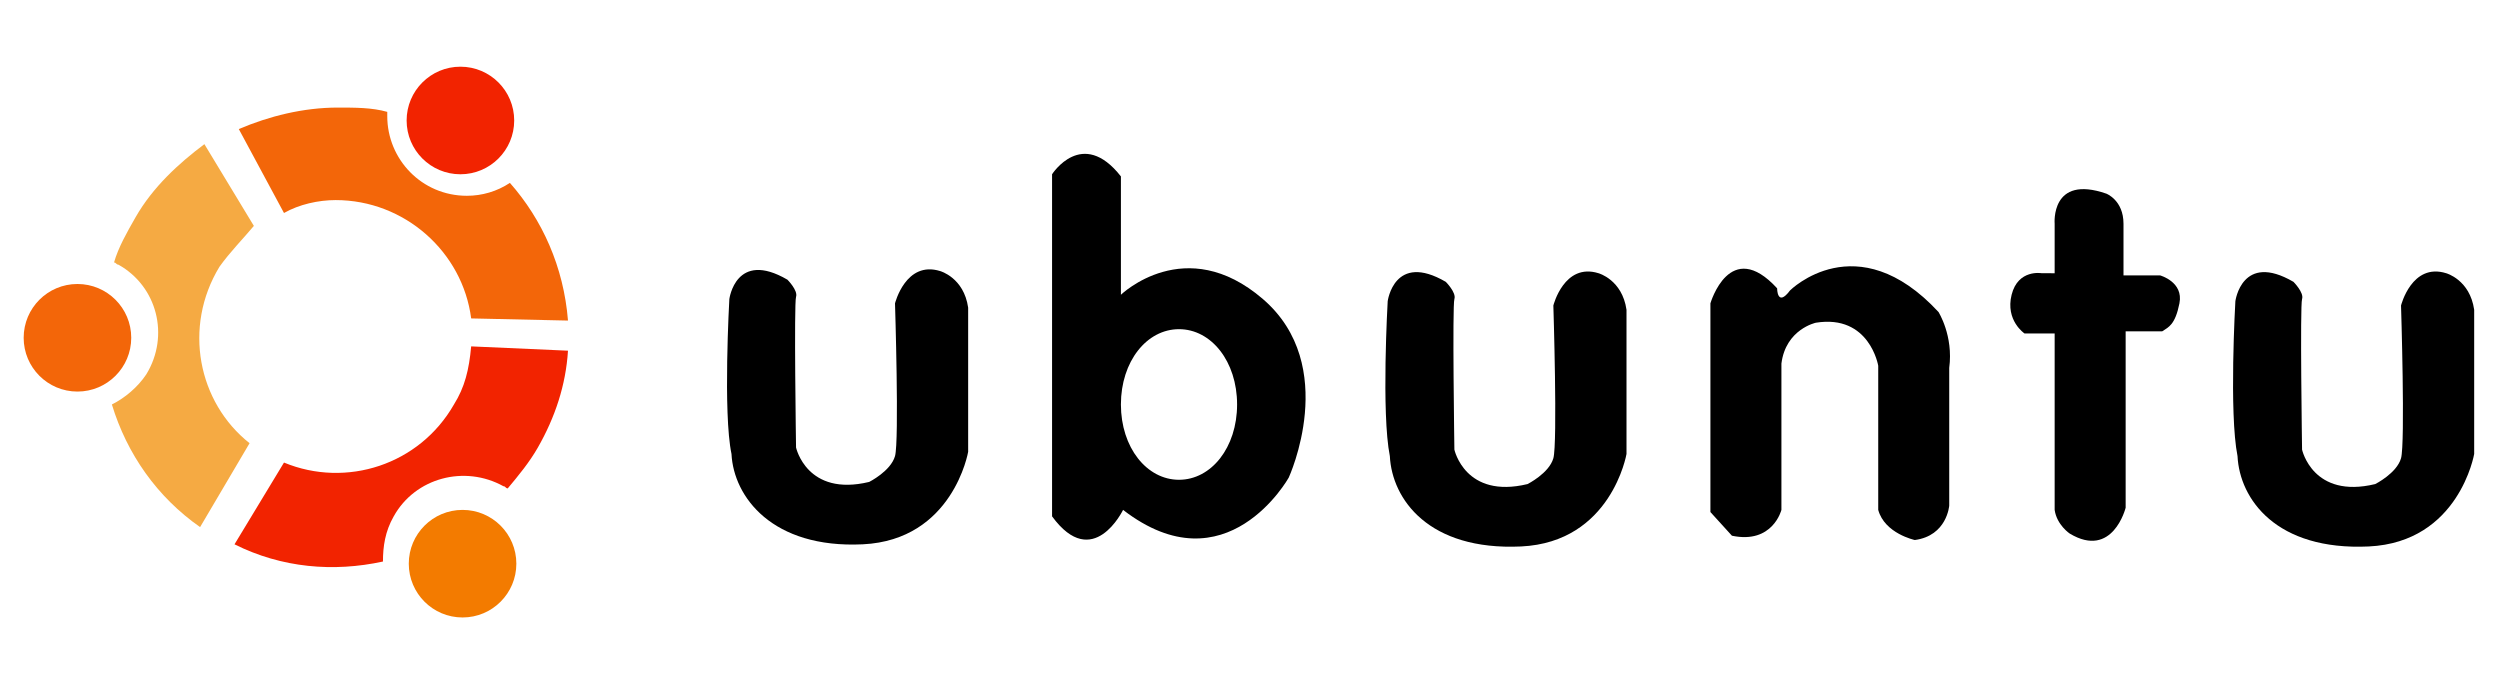 <?xml version="1.0" encoding="utf-8"?>
<!-- Generator: Adobe Illustrator 18.0.0, SVG Export Plug-In . SVG Version: 6.00 Build 0)  -->
<!DOCTYPE svg PUBLIC "-//W3C//DTD SVG 1.1//EN" "http://www.w3.org/Graphics/SVG/1.1/DTD/svg11.dtd">
<svg version="1.1" id="图层_1" xmlns="http://www.w3.org/2000/svg" xmlns:xlink="http://www.w3.org/1999/xlink" x="0px" y="0px"
	 viewBox="34.2 111.5 116.2 32" enable-background="new 34.2 111.5 116.2 32" xml:space="preserve">
<g>
	<g>
		<circle fill="#F22300" cx="55.6" cy="117.1" r="2.5"/>
		<circle fill="#F37B00" cx="55.7" cy="137.7" r="2.5"/>
		<path fill="#F36609" d="M49.8,120.8c3.2,0,5.9,2.4,6.3,5.5l4.5,0.1c-0.2-2.5-1.2-4.7-2.7-6.4c-0.6,0.4-1.3,0.6-2,0.6
			c-2.1,0-3.7-1.7-3.7-3.7c0-0.1,0-0.1,0-0.2c-0.7-0.2-1.5-0.2-2.3-0.2c-1.6,0-3.2,0.4-4.6,1l2.1,3.9C48.1,121,49,120.8,49.8,120.8z
			"/>
		<path fill="#F22300" d="M55.3,130.3c-1.6,2.8-5,3.9-7.9,2.7l-2.3,3.8c2.2,1.1,4.6,1.3,6.9,0.8c0-0.7,0.1-1.4,0.5-2.1
			c1-1.8,3.3-2.4,5.1-1.4c0.1,0,0.1,0.1,0.2,0.1c0.5-0.6,1-1.2,1.4-1.9c0.8-1.4,1.3-2.9,1.4-4.5l-4.5-0.2
			C56,128.7,55.8,129.5,55.3,130.3z"/>
		<circle fill="#F36609" cx="37.8" cy="127.2" r="2.5"/>
		<path fill="#F5AA43" d="M44.4,123.9c-1.7,2.8-1,6.3,1.4,8.2l-2.3,3.9c-2-1.4-3.4-3.4-4.1-5.7c0.6-0.3,1.2-0.8,1.6-1.4
			c1.1-1.8,0.5-4.1-1.3-5.1c-0.1,0-0.1-0.1-0.2-0.1c0.2-0.7,0.6-1.4,1-2.1c0.8-1.4,2-2.5,3.2-3.4l2.3,3.8
			C45.5,122.6,44.9,123.2,44.4,123.9z"/>
	</g>
	<g>
		<path d="M68.1,125.4c0,0,0.3-2.3,2.7-0.9c0,0,0.5,0.5,0.4,0.8c-0.1,0.3,0,7,0,7s0.5,2.3,3.4,1.6c0,0,1-0.5,1.2-1.2
			c0.2-0.7,0-7.1,0-7.1s0.5-2,2.1-1.5c0,0,1.1,0.3,1.3,1.7v6.7c0,0-0.7,4.1-4.9,4.3s-6-2.2-6.1-4.2
			C67.8,130.7,68.1,125.4,68.1,125.4z"/>
		<path d="M98.7,125.5c0,0,0.3-2.3,2.7-0.9c0,0,0.5,0.5,0.4,0.8c-0.1,0.3,0,7,0,7s0.5,2.3,3.4,1.6c0,0,1-0.5,1.2-1.2
			c0.2-0.7,0-7.1,0-7.1s0.5-2,2.1-1.5c0,0,1.1,0.3,1.3,1.7v6.7c0,0-0.7,4.1-4.9,4.3c-4.3,0.2-6-2.2-6.1-4.2
			C98.4,130.7,98.7,125.5,98.7,125.5z"/>
		<path d="M138.1,125.5c0,0,0.3-2.3,2.7-0.9c0,0,0.5,0.5,0.4,0.8c-0.1,0.3,0,7,0,7s0.5,2.3,3.4,1.6c0,0,1-0.5,1.2-1.2
			c0.2-0.7,0-7.1,0-7.1s0.5-2,2.1-1.5c0,0,1.1,0.3,1.3,1.7v6.7c0,0-0.7,4.1-4.9,4.3c-4.3,0.2-6-2.2-6.1-4.2
			C137.8,130.7,138.1,125.5,138.1,125.5z"/>
		<path d="M92.9,125.4c-3.6-3.1-6.6-0.2-6.6-0.2v-5.5c-1.8-2.3-3.2-0.1-3.2-0.1l0,15.9c1.9,2.6,3.3-0.3,3.3-0.3
			c4.8,3.7,7.7-1.5,7.7-1.5S96.5,128.5,92.9,125.4z M89,133.8c-1.5,0-2.7-1.5-2.7-3.5s1.2-3.5,2.7-3.5c1.5,0,2.7,1.5,2.7,3.5
			S90.5,133.8,89,133.8z"/>
		<path d="M113.7,135.3v-9.7c0,0,0.9-3.1,3.1-0.7c0,0,0,0.9,0.6,0.1c0,0,3.1-3.1,6.9,1c0,0,0.7,1.1,0.5,2.6v6.4c0,0-0.1,1.4-1.6,1.6
			c0,0-1.4-0.3-1.7-1.4l0-6.7c0,0-0.4-2.4-2.9-2c0,0-1.4,0.3-1.6,1.9v6.8c0,0-0.4,1.6-2.3,1.2"/>
		<path d="M129.7,124.2v-2.3c0,0-0.2-2.3,2.4-1.4c0,0,0.8,0.3,0.8,1.4v2.4h1.7c0,0,1.1,0.3,0.9,1.3c-0.2,1-0.5,1.1-0.8,1.3h-1.7v8.2
			c0,0-0.6,2.4-2.6,1.2c0,0-0.6-0.4-0.7-1.1c0-0.6,0-8.2,0-8.2l-1.4,0c0,0-0.9-0.6-0.6-1.8s1.4-1,1.4-1L129.7,124.2z"/>
	</g>
</g>
</svg>
